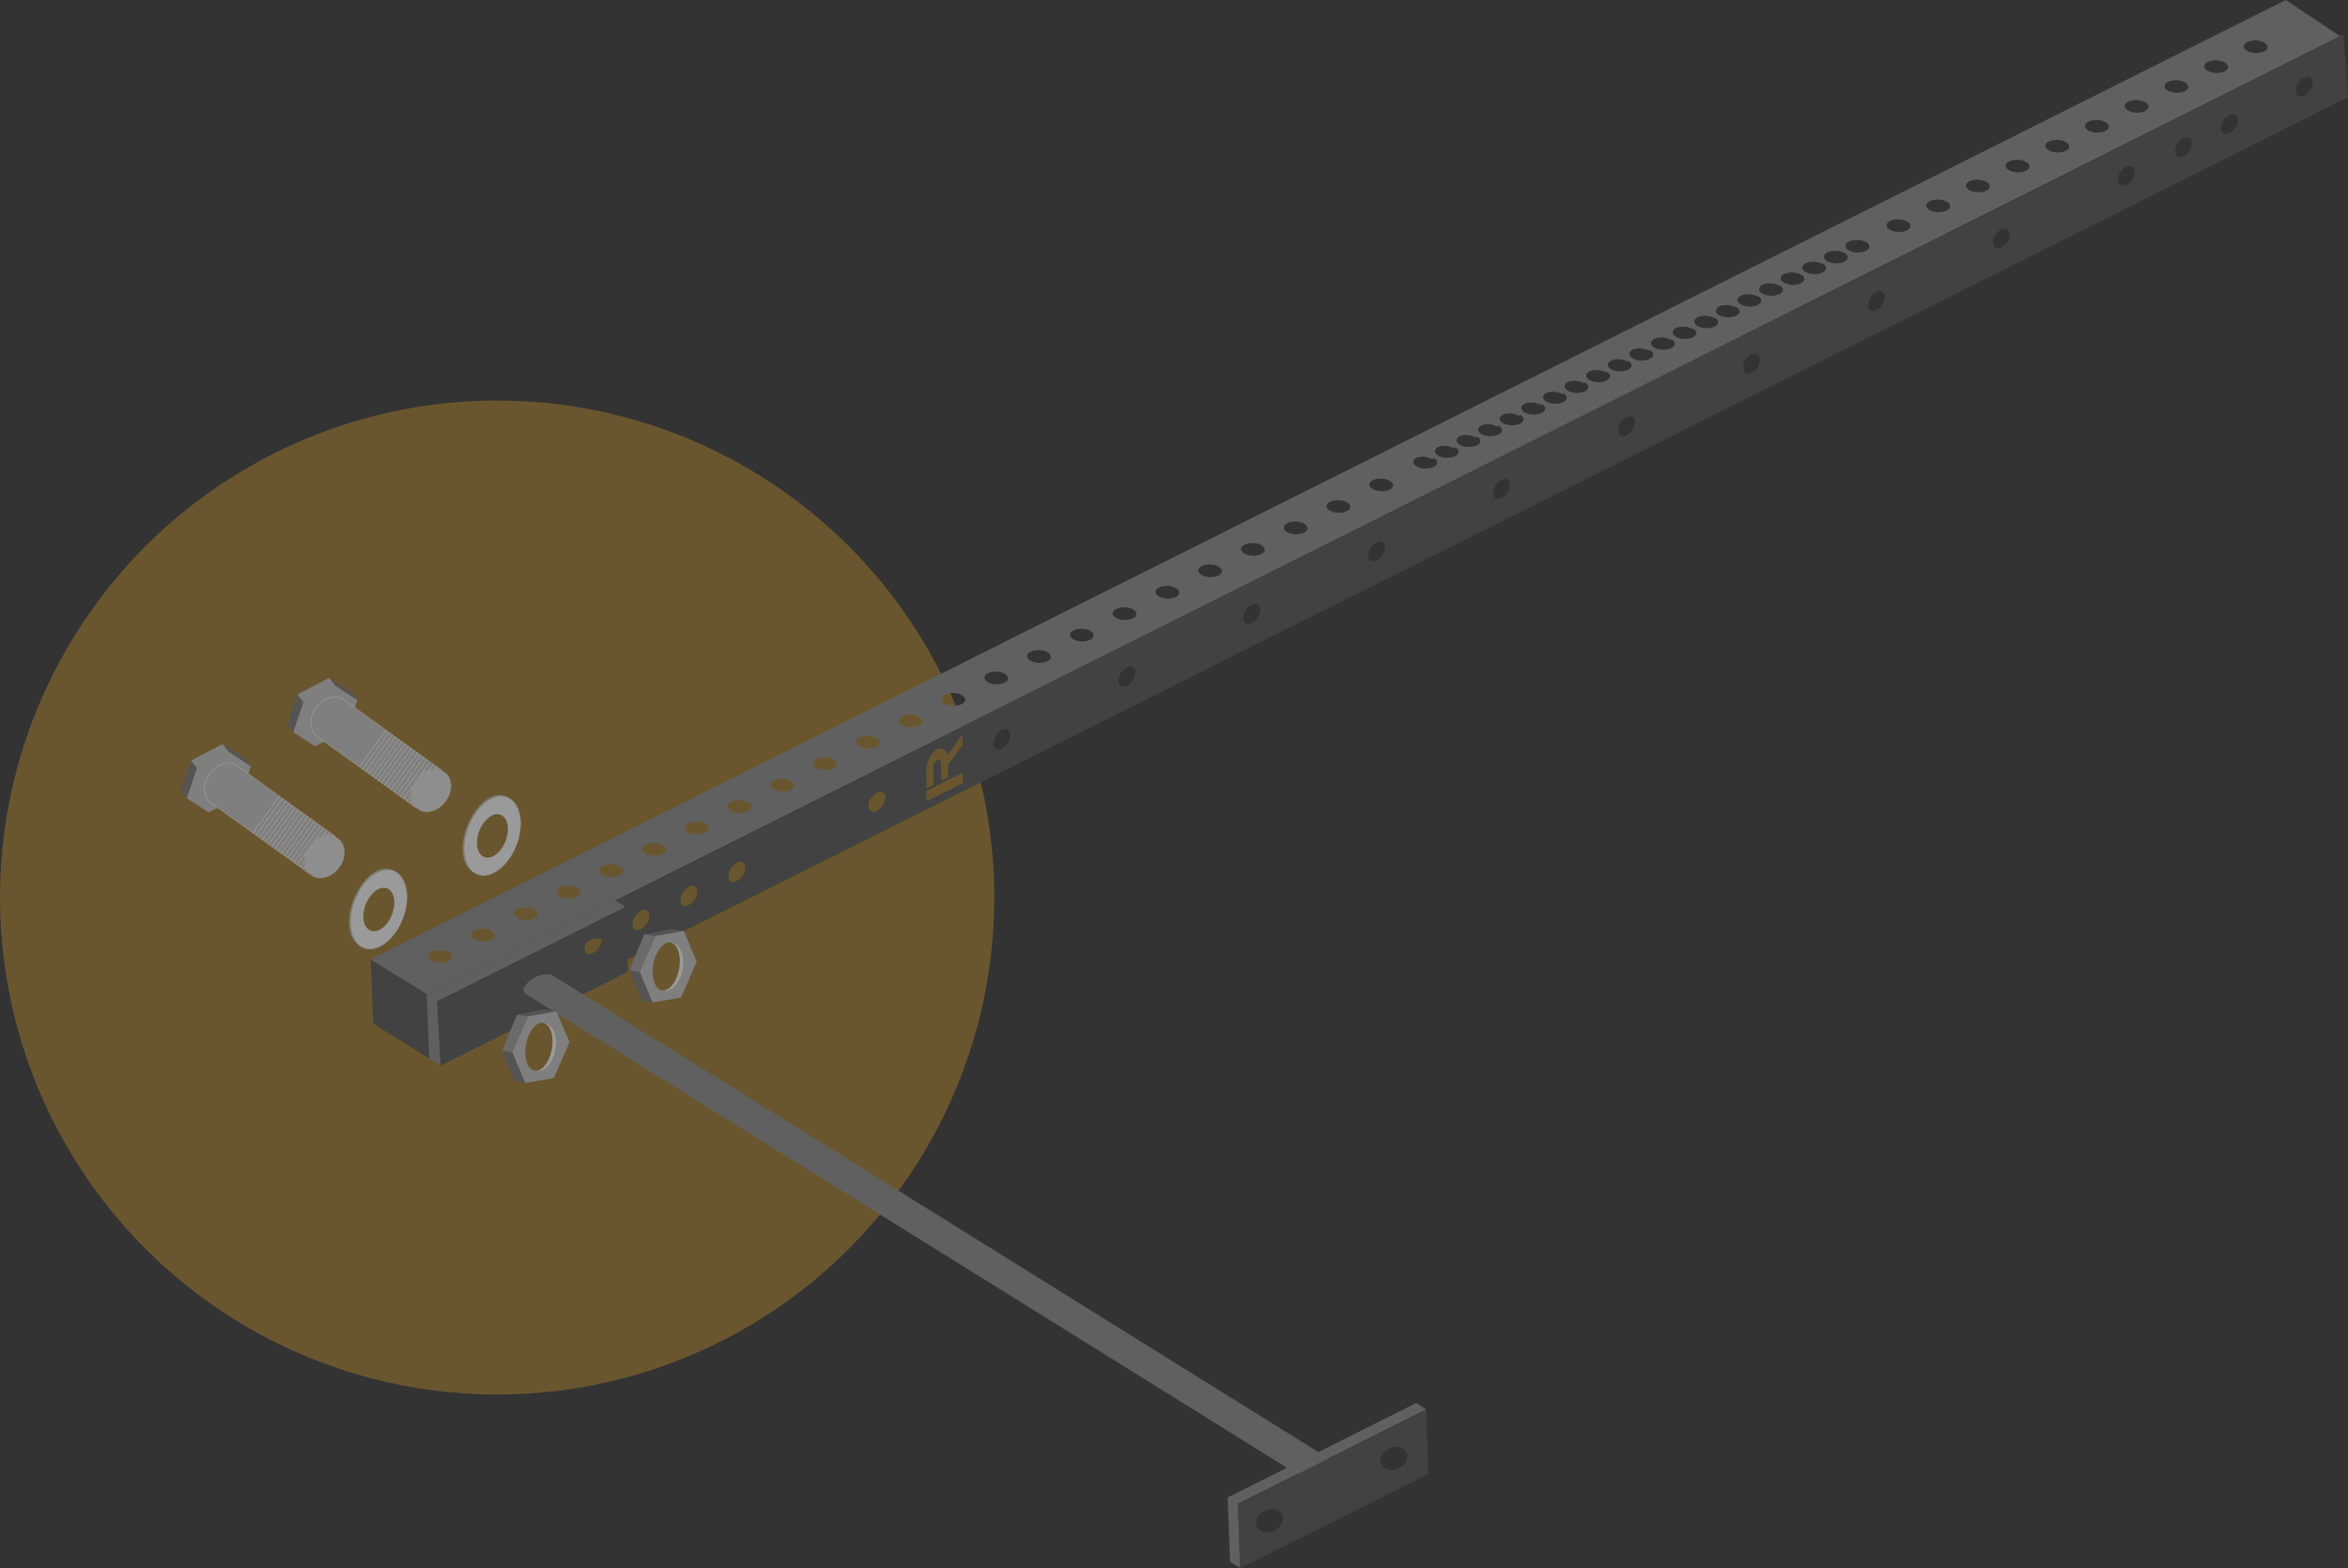 <svg xmlns="http://www.w3.org/2000/svg" viewBox="0 0 869.2 580.67"><rect x="0" y="0" width="869.2" height="580.67" fill="#333333" stroke="none"/><defs><style>.cls-1{fill:#ffb522;opacity:0.27;}.cls-2{fill:#606060;}.cls-3{fill:#424242;}.cls-4{fill:none;}.cls-5{fill:#545454;}.cls-10,.cls-6{fill:#7f7f7f;}.cls-7{fill:#6b6b6b;}.cls-8{fill:#9b9a9b;}.cls-9{fill:#7a7a7a;}.cls-10{stroke:#fff;stroke-miterlimit:10;stroke-width:0.05px;}.cls-11{fill:#c92d2d;}.cls-12{fill:#8e8e8e;}</style></defs><g id="Layer_2" data-name="Layer 2"><circle class="cls-1" cx="184.04" cy="332.35" r="184.04"/><path class="cls-2" d="M158.25,368.27,866.3,13.4,846.16,0,137.22,355.32ZM838.18,15.74c1.72,1,1.72,2.43,0,3.3a7.52,7.52,0,0,1-6.24-.16c-1.72-1-1.72-2.43,0-3.3A7.48,7.48,0,0,1,838.18,15.74Zm-14.69,7.37c1.72.95,1.71,2.43,0,3.29a7.44,7.44,0,0,1-6.24-.16c-1.72-.95-1.71-2.43,0-3.29A7.44,7.44,0,0,1,823.49,23.11Zm-14.7,7.36c1.72,1,1.71,2.43,0,3.3a7.48,7.48,0,0,1-6.24-.16c-1.72-1-1.71-2.43,0-3.3A7.52,7.52,0,0,1,808.79,30.47Zm-14.7,7.37c1.72.95,1.71,2.43,0,3.3a7.5,7.5,0,0,1-6.25-.17c-1.71-.95-1.71-2.43,0-3.29A7.44,7.44,0,0,1,794.09,37.84Zm-14.7,7.37c1.72.95,1.71,2.43,0,3.29a7.44,7.44,0,0,1-6.24-.16c-1.72-1-1.71-2.43,0-3.3A7.46,7.46,0,0,1,779.39,45.21ZM764.7,52.57c1.71,1,1.71,2.43,0,3.3a7.48,7.48,0,0,1-6.24-.16c-1.72-1-1.71-2.43,0-3.3A7.48,7.48,0,0,1,764.7,52.57ZM750,59.94c1.72,1,1.71,2.43,0,3.3a7.48,7.48,0,0,1-6.24-.17c-1.71-1-1.71-2.43,0-3.29A7.44,7.44,0,0,1,750,59.94ZM735.3,67.3c1.72,1,1.71,2.44,0,3.3a7.44,7.44,0,0,1-6.24-.16c-1.71-1-1.7-2.43,0-3.3A7.49,7.49,0,0,1,735.3,67.3Zm-14.7,7.37c1.72,1,1.71,2.43,0,3.3a7.45,7.45,0,0,1-6.23-.16c-1.72-1-1.71-2.44,0-3.3A7.45,7.45,0,0,1,720.6,74.67ZM705.91,82c1.71.95,1.7,2.43,0,3.3a7.46,7.46,0,0,1-6.23-.17c-1.72-1-1.71-2.43,0-3.3A7.48,7.48,0,0,1,705.91,82Zm-15.2,7.61c1.72,1,1.71,2.44,0,3.3a7.44,7.44,0,0,1-6.24-.16c-1.71-1-1.7-2.44,0-3.3A7.45,7.45,0,0,1,690.71,89.65Zm-8,4c1.71,1,1.7,2.44,0,3.3a7.42,7.42,0,0,1-6.23-.16c-1.71-1-1.7-2.43,0-3.3A7.46,7.46,0,0,1,682.69,93.67Zm-8,4c1.71,1,1.7,2.43,0,3.3a7.46,7.46,0,0,1-6.23-.17c-1.71-1-1.7-2.43,0-3.3A7.44,7.44,0,0,1,674.67,97.7Zm-8,4c1.72,1,1.71,2.43,0,3.3a7.46,7.46,0,0,1-6.23-.17c-1.72-1-1.71-2.43,0-3.3A7.42,7.42,0,0,1,666.64,101.72Zm-8,4c1.71,1,1.7,2.43,0,3.3a7.46,7.46,0,0,1-6.23-.17c-1.71-1-1.7-2.43,0-3.3A7.46,7.46,0,0,1,658.62,105.74Zm-8,4c1.71,1,1.7,2.43,0,3.3a7.42,7.42,0,0,1-6.23-.17c-1.71-1-1.7-2.43,0-3.3A7.46,7.46,0,0,1,650.6,109.76Zm-8,4c1.72,1,1.71,2.44,0,3.3a7.42,7.42,0,0,1-6.23-.17c-1.71-1-1.7-2.43,0-3.3A7.43,7.43,0,0,1,642.57,113.78Zm-8,4c1.71,1,1.7,2.44,0,3.3a7.43,7.43,0,0,1-6.22-.16c-1.72-1-1.7-2.44,0-3.31A7.46,7.46,0,0,1,634.55,117.8Zm-8,4c1.71,1,1.7,2.44,0,3.3a7.46,7.46,0,0,1-6.23-.16c-1.71-1-1.7-2.44,0-3.31A7.46,7.46,0,0,1,626.53,121.82Zm-8,4c1.71,1,1.7,2.44,0,3.3a7.42,7.42,0,0,1-6.23-.16c-1.71-1-1.7-2.44,0-3.31A7.46,7.46,0,0,1,618.51,125.84Zm-8,4c1.72,1,1.7,2.44,0,3.31a7.43,7.43,0,0,1-6.22-.17c-1.71-1-1.7-2.44,0-3.3A7.4,7.4,0,0,1,610.48,129.86Zm-8,4c1.71,1,1.7,2.44,0,3.31a7.46,7.46,0,0,1-6.23-.17c-1.71-1-1.69-2.44,0-3.3A7.45,7.45,0,0,1,602.46,133.88Zm-8,4c1.71,1,1.7,2.44,0,3.31a7.46,7.46,0,0,1-6.23-.17c-1.71-1-1.69-2.44,0-3.3A7.45,7.45,0,0,1,594.44,137.9Zm-8,4c1.71.95,1.69,2.43,0,3.3a7.42,7.42,0,0,1-6.23-.17c-1.71-1-1.7-2.44,0-3.3A7.42,7.42,0,0,1,586.42,141.93Zm-8,4c1.71,1,1.7,2.44,0,3.3a7.4,7.4,0,0,1-6.22-.17c-1.71-1-1.7-2.44,0-3.3A7.4,7.4,0,0,1,578.39,146Zm-8,4c1.71,1,1.7,2.44,0,3.3a7.42,7.42,0,0,1-6.23-.17c-1.71-1-1.69-2.44,0-3.3A7.4,7.4,0,0,1,570.37,150Zm-8,4c1.71,1,1.69,2.44,0,3.3a7.42,7.42,0,0,1-6.23-.17c-1.71-1-1.69-2.43,0-3.3A7.42,7.42,0,0,1,562.35,154Zm-8,4c1.71,1,1.7,2.44,0,3.31a7.43,7.43,0,0,1-6.22-.17c-1.71-1-1.7-2.44,0-3.31A7.39,7.39,0,0,1,554.32,158Zm-8,4c1.71,1,1.7,2.44,0,3.31a7.43,7.43,0,0,1-6.22-.17c-1.71-1-1.7-2.44,0-3.31A7.43,7.43,0,0,1,546.3,162Zm-8,4c1.71,1,1.69,2.44,0,3.31a7.46,7.46,0,0,1-6.23-.17c-1.71-1-1.69-2.44,0-3.31A7.43,7.43,0,0,1,538.28,166.05Zm-8,4c1.71,1,1.69,2.44,0,3.31a7.43,7.43,0,0,1-6.22-.17c-1.71-1-1.69-2.44,0-3.31A7.43,7.43,0,0,1,530.26,170.07ZM514.42,178c1.71,1,1.69,2.44,0,3.31a7.43,7.43,0,0,1-6.22-.18c-1.71-1-1.7-2.44,0-3.3A7.4,7.4,0,0,1,514.42,178ZM498.59,186c1.71,1,1.69,2.44,0,3.3a7.4,7.4,0,0,1-6.22-.17c-1.71-1-1.69-2.44,0-3.31A7.4,7.4,0,0,1,498.59,186Zm-15.84,7.93c1.71,1,1.69,2.44,0,3.31a7.39,7.39,0,0,1-6.22-.17c-1.71-1-1.69-2.44,0-3.31A7.37,7.37,0,0,1,482.75,193.88Zm-15.83,7.94c1.71,1,1.69,2.44,0,3.31a7.43,7.43,0,0,1-6.22-.18c-1.7-1-1.69-2.44,0-3.3A7.4,7.4,0,0,1,466.92,201.82Zm-15.84,7.93c1.71,1,1.69,2.45,0,3.31a7.37,7.37,0,0,1-6.21-.17c-1.71-1-1.69-2.44,0-3.31A7.41,7.41,0,0,1,451.08,209.75Zm-15.83,7.94c1.7,1,1.69,2.44,0,3.31a7.4,7.4,0,0,1-6.22-.17c-1.7-1-1.68-2.45,0-3.31A7.4,7.4,0,0,1,435.25,217.69Zm-15.83,7.94c1.7,1,1.68,2.44-.05,3.31a7.41,7.41,0,0,1-6.21-.18c-1.71-1-1.69-2.44,0-3.31A7.4,7.4,0,0,1,419.42,225.63Zm-15.84,7.93c1.7,1,1.69,2.45,0,3.31a7.4,7.4,0,0,1-6.22-.17c-1.7-1-1.68-2.45.05-3.31A7.37,7.37,0,0,1,403.58,233.56Zm-15.83,7.94c1.7,1,1.68,2.44-.05,3.31a7.34,7.34,0,0,1-6.21-.18c-1.7-1-1.68-2.44,0-3.31A7.43,7.43,0,0,1,387.75,241.5Zm-15.84,7.93c1.7,1,1.68,2.45,0,3.32a7.41,7.41,0,0,1-6.21-.18c-1.71-1-1.69-2.44,0-3.31A7.37,7.37,0,0,1,371.91,249.43Zm-15.83,7.94c1.7,1,1.68,2.45-.05,3.31a7.37,7.37,0,0,1-6.21-.17c-1.7-1-1.68-2.45.05-3.32A7.41,7.41,0,0,1,356.08,257.37Zm-15.84,7.94c1.7,1,1.68,2.44,0,3.31a7.34,7.34,0,0,1-6.21-.18c-1.7-1-1.68-2.44,0-3.31A7.34,7.34,0,0,1,340.24,265.31Zm-15.83,7.93c1.7,1,1.68,2.45-.05,3.32a7.41,7.41,0,0,1-6.21-.18c-1.7-1-1.68-2.45.05-3.31A7.37,7.37,0,0,1,324.41,273.24Zm-15.84,7.94c1.7,1,1.68,2.45-.05,3.31a7.35,7.35,0,0,1-6.2-.17c-1.7-1-1.68-2.45.05-3.32A7.39,7.39,0,0,1,308.57,281.18Zm-15.83,7.94c1.7,1,1.68,2.44-.05,3.31a7.34,7.34,0,0,1-6.21-.18c-1.7-1-1.67-2.45,0-3.31A7.34,7.34,0,0,1,292.74,289.12Zm-15.84,7.93c1.7,1,1.68,2.45,0,3.32a7.39,7.39,0,0,1-6.2-.18c-1.7-1-1.68-2.45.05-3.32A7.39,7.39,0,0,1,276.9,297.05ZM261.07,305c1.7,1,1.68,2.45-.05,3.31a7.34,7.34,0,0,1-6.21-.18c-1.69-1-1.67-2.45.06-3.31A7.31,7.31,0,0,1,261.07,305Zm-15.83,7.93c1.69,1,1.67,2.45-.06,3.32a7.31,7.31,0,0,1-6.2-.18c-1.7-1-1.67-2.45.05-3.32A7.41,7.41,0,0,1,245.24,312.92Zm-15.84,7.94c1.7,1,1.67,2.45-.05,3.32a7.39,7.39,0,0,1-6.2-.18c-1.7-1-1.68-2.45,0-3.32A7.35,7.35,0,0,1,229.4,320.86Zm-15.83,7.94c1.69,1,1.67,2.45-.06,3.31a7.31,7.31,0,0,1-6.2-.18c-1.7-1-1.67-2.45.06-3.31A7.32,7.32,0,0,1,213.57,328.8Zm-15.84,7.93c1.7,1,1.67,2.45,0,3.32a7.31,7.31,0,0,1-6.2-.18c-1.7-1-1.67-2.45.05-3.32A7.39,7.39,0,0,1,197.73,336.73Zm-15.83,7.94c1.69,1,1.67,2.45-.06,3.32a7.39,7.39,0,0,1-6.2-.18c-1.69-1-1.67-2.46.06-3.32A7.31,7.31,0,0,1,181.9,344.67Zm-15.84,7.94c1.7,1,1.67,2.45-.06,3.31a7.29,7.29,0,0,1-6.19-.18c-1.7-1-1.67-2.45.06-3.32A7.33,7.33,0,0,1,166.06,352.61Z"/><path class="cls-3" d="M159,392,869.2,36l-1.69-23.2L158.25,368.27Zm4.21-14.15a6.08,6.08,0,0,1,3.14-4.93c1.72-.87,3.13-.06,3.13,1.8a6.08,6.08,0,0,1-3.14,4.93C164.56,380.49,163.16,379.68,163.16,377.82Zm17.75-8.89A6.06,6.06,0,0,1,184,364c1.73-.87,3.14-.07,3.14,1.79a6.1,6.1,0,0,1-3.13,4.94C182.31,371.6,180.91,370.79,180.91,368.93ZM198.65,360a6.06,6.06,0,0,1,3.12-4.93c1.73-.87,3.14-.07,3.14,1.79a6.1,6.1,0,0,1-3.13,4.94C200.05,362.7,198.65,361.9,198.65,360Zm17.74-8.89a6.06,6.06,0,0,1,3.12-4.93c1.73-.87,3.14-.07,3.14,1.79a6,6,0,0,1-3.12,4.93C217.8,353.81,216.39,353,216.39,351.15Zm17.74-8.9a6.05,6.05,0,0,1,3.12-4.92c1.73-.87,3.14-.07,3.14,1.79a6.06,6.06,0,0,1-3.12,4.93C235.55,344.91,234.14,344.11,234.13,342.25Zm17.74-8.89a6.09,6.09,0,0,1,3.12-4.93c1.73-.86,3.14-.06,3.15,1.79a6.06,6.06,0,0,1-3.12,4.93C253.29,336,251.88,335.22,251.87,333.36Zm17.75-8.89a6.05,6.05,0,0,1,3.11-4.93c1.73-.86,3.14-.06,3.15,1.79a6.06,6.06,0,0,1-3.11,4.93C271,327.13,269.63,326.33,269.62,324.47Zm51.88-26a6,6,0,0,1,3.1-4.93c1.73-.86,3.15-.06,3.16,1.79a6,6,0,0,1-3.1,4.92C322.93,301.12,321.52,300.32,321.5,298.47Zm34.94-12.3,0,3.83-13.43,6.73,0-3.84ZM856.13,30.51a5.76,5.76,0,0,1-3,4.88c-1.73.86-3.19.09-3.25-1.74a5.76,5.76,0,0,1,3-4.88C854.61,27.91,856.06,28.68,856.13,30.51ZM828.4,44.41a5.79,5.79,0,0,1-3,4.88c-1.73.87-3.18.09-3.24-1.74a5.76,5.76,0,0,1,3-4.88C826.88,41.8,828.33,42.58,828.4,44.41Zm-17,8.52a5.79,5.79,0,0,1-3,4.88c-1.73.87-3.18.09-3.24-1.74a5.78,5.78,0,0,1,3-4.88C809.89,50.32,811.34,51.1,811.4,52.93Zm-21.15,10.6a5.79,5.79,0,0,1-3,4.88c-1.73.87-3.18.09-3.24-1.74a5.78,5.78,0,0,1,3-4.88C788.74,60.92,790.19,61.7,790.25,63.53ZM744,86.71a5.79,5.79,0,0,1-3,4.88c-1.73.87-3.17.09-3.23-1.74a5.84,5.84,0,0,1,3-4.89C742.5,84.1,744,84.88,744,86.71Zm-46.25,23.18a5.84,5.84,0,0,1-3,4.89c-1.73.87-3.18.08-3.23-1.75a5.83,5.83,0,0,1,3-4.89C696.26,107.27,697.7,108.05,697.75,109.89ZM651.5,133.07a5.84,5.84,0,0,1-3,4.89c-1.73.87-3.17.08-3.22-1.75a5.89,5.89,0,0,1,3-4.9C650,130.45,651.46,131.23,651.5,133.07Zm-46.24,23.18a5.9,5.9,0,0,1-3.06,4.9c-1.73.86-3.16.08-3.21-1.76a5.9,5.9,0,0,1,3.06-4.9C603.78,153.62,605.21,154.41,605.26,156.25ZM559,179.43a5.93,5.93,0,0,1-3.07,4.9c-1.73.87-3.16.08-3.19-1.76a5.91,5.91,0,0,1,3.06-4.91C557.54,176.8,559,177.59,559,179.43Zm-46.25,23.18a5.92,5.92,0,0,1-3.07,4.9c-1.73.87-3.16.08-3.19-1.76a5.91,5.91,0,0,1,3.07-4.91C511.3,200,512.72,200.77,512.76,202.61Zm-46.25,23.18a6,6,0,0,1-3.08,4.91c-1.73.87-3.15.07-3.18-1.77a5.93,5.93,0,0,1,3.08-4.91C465.06,223.15,466.48,223.94,466.51,225.79ZM420.26,249a6,6,0,0,1-3.09,4.91c-1.73.87-3.15.07-3.17-1.77a6,6,0,0,1,3.09-4.92C418.82,246.33,420.24,247.12,420.26,249ZM374,272.15a6,6,0,0,1-3.09,4.92c-1.73.86-3.15.07-3.17-1.78a6,6,0,0,1,3.1-4.92C372.57,269.5,374,270.3,374,272.15Zm-17.67,3.65L351,283.13v.78l0,4-2.57,1.29-.05-6.23c0-.16,0-.32,0-.46-.16-.94-.75-1.42-1.44-1.07a3.33,3.33,0,0,0-1.41,2.5,4,4,0,0,0,0,.49l.06,6.23L343,291.93l-.06-6.22v-.48h0c.12-3.29,1.83-6.69,3.95-7.75,1.73-.87,3.23.09,3.81,2.18L356.3,272Z"/><polygon class="cls-3" points="158.25 368.27 158.94 391.97 138.16 379.06 137.22 355.32 158.25 368.27"/><path class="cls-3" d="M163.12,394.6l69.42-34.8-1-24L158,368.4ZM225,349.5c1,2-.24,4.71-2.81,6s-5.47.69-6.49-1.34.25-4.71,2.82-6S224,347.48,225,349.5Zm-46.08,23.1c1,2-.24,4.7-2.81,6s-5.47.69-6.48-1.33.24-4.71,2.81-6S177.88,370.57,178.89,372.6Z"/><path class="cls-2" d="M198.17,361.9a10,10,0,0,1,4.67-1.18,3.4,3.4,0,0,1,1.6.41l293,182.41-11.62,5.83L194.64,368.08l-.06,0a1.63,1.63,0,0,1-.62-.66,2.49,2.49,0,0,1,.48-2.46A9.87,9.87,0,0,1,198.17,361.9Z"/><polygon class="cls-2" points="163.79 365.5 227.72 333.45 231.51 335.81 165.49 368.89 163.79 365.5"/><polygon class="cls-2" points="454.48 554.5 524.22 519.55 528 521.91 458.27 556.86 459.12 580.67 455.33 578.31 454.48 554.5"/><path class="cls-3" d="M459.12,580.67l69.63-34.89L528,521.91l-69.73,35Zm61.52-42.95c1,2-.25,4.71-2.82,6s-5.47.69-6.48-1.33.24-4.71,2.81-6S519.62,535.7,520.64,537.72Zm-46.08,23.1c1,2-.25,4.71-2.81,6s-5.47.69-6.49-1.33.25-4.71,2.81-6S473.54,558.79,474.56,560.82Z"/><polygon class="cls-2" points="157.99 368.4 163.79 365.5 165.49 368.89 161.78 370.76 161.89 373.4 163.12 394.6 158.94 391.97 158.04 370.06 157.99 368.4"/><polygon class="cls-4" points="242.6 346.59 238.59 355.71 242.59 346.6 242.6 346.59 242.6 346.59"/><polygon class="cls-5" points="242.6 346.59 242.6 346.59 242.6 346.59 242.59 346.6 238.53 345.96 248.72 344.04 253.21 344.75 253.17 344.75 253.17 344.75 242.6 346.59"/><path class="cls-6" d="M241.51,371.24h0v0l10.57-1.84,5.83-13.26-4.75-11.42-10.57,1.84-4,9.12-1.82,4.14,0,.07Zm.36-14.23c.9-4.89,3.76-8.47,6.4-8,.11,0,.21.06.32.09l.37,0c3,.55,4.75,5,3.85,9.86s-4.06,8.41-7.08,7.86l-.37-.1-.33,0C242.39,366.26,241,361.9,241.87,357Z"/><polygon class="cls-6" points="242.6 346.59 253.17 344.75 253.17 344.75 242.6 346.59 242.6 346.59"/><polygon class="cls-7" points="238.53 345.96 242.59 346.6 238.59 355.71 236.78 359.85 236.8 359.92 233.03 359.33 233 359.25 238.53 345.96"/><polygon class="cls-7" points="236.8 359.92 236.8 359.92 236.78 359.85 238.59 355.71 236.78 359.85 236.8 359.92"/><polygon class="cls-5" points="241.51 371.24 237.74 370.65 233.03 359.33 236.8 359.92 241.51 371.24"/><rect class="cls-5" x="239.16" y="359.45" height="12.26" transform="translate(-122 119.8) rotate(-22.57)"/><path class="cls-8" d="M251.42,358.75c.86-4.68-.41-8.87-2.83-9.64l.37,0c3,.55,4.75,5,3.85,9.86s-4.06,8.41-7.08,7.86l-.37-.1C247.9,366.91,250.57,363.44,251.42,358.75Z"/><path class="cls-9" d="M173.69,304.17c3.63-7.63,9.81-11.79,14.63-8.78l.27.2c-4.51-2.51-10.92,1.37-14.48,8.85s-2.91,15.75,1.38,18.74l-.3-.16C170.37,320,170.07,311.8,173.69,304.17Z"/><path class="cls-8" d="M190.49,314.66c-3.63,7.63-10.23,11.53-14.75,8.7a2.27,2.27,0,0,1-.25-.18C180.29,325.87,186.93,322.14,190.49,314.66Z"/><path class="cls-8" d="M188.59,295.59l.27.14c4.52,2.83,5.25,11.3,1.63,18.93C194,307.18,193.17,298.76,188.59,295.59Z"/><path class="cls-8" d="M175.49,323.18c4.8,2.69,11.44-1,15-8.52s2.68-15.9-1.9-19.07c-4.51-2.51-10.92,1.37-14.48,8.85S171.2,320.19,175.49,323.18Zm2.33-16.43c2-4.17,5.6-6.3,8.07-4.75s2.87,6.17.89,10.34-5.6,6.3-8.07,4.76S175.84,310.92,177.82,306.75Z"/><polygon class="cls-4" points="124.17 254 115.98 258.08 124.16 254.01 124.17 254 124.17 254"/><polygon class="cls-5" points="124.17 254 124.17 254 124.17 254 124.16 254.01 121.86 251.02 129.77 255.99 132.32 259.29 132.29 259.27 132.3 259.27 124.17 254"/><path class="cls-6" d="M108.51,271.08h0v0l8.13,5.27,11.9-5.92,3.76-11.17L124.17,254,116,258.08l-3.71,1.84,0,.07Z"/><polygon class="cls-6" points="124.17 254 132.3 259.27 132.29 259.27 124.17 254 124.17 254"/><polygon class="cls-6" points="121.86 251.02 124.16 254.01 115.98 258.08 112.27 259.92 112.25 259.99 110.11 257.21 110.13 257.14 121.86 251.02"/><polygon class="cls-7" points="112.25 259.99 112.25 259.99 112.27 259.92 115.98 258.08 112.27 259.92 112.25 259.99"/><polygon class="cls-5" points="108.51 271.08 106.37 268.3 110.11 257.21 112.25 259.99 108.51 271.08"/><polygon class="cls-5" points="112.25 259.99 108.51 271.08 108.51 271.08 112.25 259.99 112.25 259.99"/><rect class="cls-10" x="137.14" y="281.93" width="16.84" height="1.44" transform="translate(-168.86 235.58) rotate(-54.24)"/><rect class="cls-10" x="141.8" y="285.28" width="16.84" height="1.44" transform="translate(-169.65 240.76) rotate(-54.24)"/><rect class="cls-10" x="139.47" y="283.6" width="16.84" height="1.44" transform="translate(-169.25 238.17) rotate(-54.24)"/><rect class="cls-10" x="140.64" y="284.44" width="16.84" height="1.44" transform="translate(-169.45 239.47) rotate(-54.24)"/><rect class="cls-10" x="134.81" y="280.25" width="16.84" height="1.44" transform="translate(-168.47 233) rotate(-54.24)"/><rect class="cls-10" x="138.31" y="282.77" width="16.84" height="1.44" transform="translate(-169.06 236.88) rotate(-54.24)"/><rect class="cls-10" x="135.98" y="281.09" width="16.84" height="1.44" transform="translate(-168.67 234.29) rotate(-54.24)"/><path class="cls-10" d="M116.72,272.24l1.86,1.35L133.07,284l9.83-13.66-14.68-10.58-1.47-1.06c-3-1.49-7.21-.11-9.74,3.41S114.51,269.81,116.72,272.24Z"/><rect class="cls-10" x="130.15" y="276.89" width="16.84" height="1.44" transform="translate(-167.68 227.82) rotate(-54.24)"/><rect class="cls-10" x="132.48" y="278.57" width="16.84" height="1.44" transform="translate(-168.07 230.41) rotate(-54.24)"/><rect class="cls-10" x="133.65" y="279.41" width="16.84" height="1.44" transform="translate(-168.27 231.7) rotate(-54.24)"/><rect class="cls-10" x="131.32" y="277.73" width="16.84" height="1.44" transform="translate(-167.88 229.12) rotate(-54.24)"/><path class="cls-10" d="M153.79,299l-.92-.66.2-.28A6,6,0,0,0,153.79,299Z"/><path class="cls-10" d="M162.52,284.89l.19-.27.92.66A5.63,5.63,0,0,0,162.52,284.89Z"/><path class="cls-10" d="M152.4,296.49l-.69,1-1.17-.84,1.57-2.17A7.31,7.31,0,0,0,152.4,296.49Z"/><path class="cls-10" d="M158.82,285.11l1.56-2.16,1.17.83-.69,1A7.77,7.77,0,0,0,158.82,285.11Z"/><path class="cls-10" d="M159.22,282.11l-3.34,4.63a10.83,10.83,0,0,0-1.88,2,10.52,10.52,0,0,0-1.28,2.4l-3.34,4.64-1.17-.84,9.84-13.66Z"/><rect class="cls-10" x="144.13" y="286.96" width="16.84" height="1.44" transform="translate(-170.04 243.35) rotate(-54.24)"/><rect class="cls-10" x="142.97" y="286.12" width="16.84" height="1.44" transform="translate(-169.84 242.05) rotate(-54.24)"/><path class="cls-10" d="M155.88,286.74l3.34-4.63,1.16.84-1.56,2.16A9.13,9.13,0,0,0,155.88,286.74Z"/><path class="cls-10" d="M152.11,294.44l-1.57,2.17-1.16-.84,3.34-4.64A9.12,9.12,0,0,0,152.11,294.44Z"/><path class="cls-10" d="M153.07,298l-.2.28-1.16-.84.69-1A6.28,6.28,0,0,0,153.07,298Z"/><path class="cls-10" d="M160.86,284.74l.69-1,1.16.84-.19.27A6.54,6.54,0,0,0,160.86,284.74Z"/><path class="cls-11" d="M155.2,300l.26.19a5.82,5.82,0,0,1-.9-.52,6.24,6.24,0,0,1-.77-.68l.25.18Z"/><path class="cls-11" d="M163.88,285.46l-.25-.18a6.59,6.59,0,0,1,.89.51,5.65,5.65,0,0,1,.77.69l-.25-.18Z"/><path class="cls-12" d="M152.11,294.44a7,7,0,0,0,.29,2.05,6.35,6.35,0,0,0,.67,1.53,6.42,6.42,0,0,0,.72.93l.25.18,1.17.83.24.19a6.32,6.32,0,0,0,1.11.38,6.16,6.16,0,0,0,1.66.16,7.79,7.79,0,0,0,2-.38,9.69,9.69,0,0,0,4.82-3.62A9.8,9.8,0,0,0,167,291a8.05,8.05,0,0,0-.29-2.05,5.66,5.66,0,0,0-1.39-2.45l-.26-.19-1.16-.84-.26-.18a6,6,0,0,0-1.1-.39,6.19,6.19,0,0,0-1.67-.15,7.31,7.31,0,0,0-2,.37,9.13,9.13,0,0,0-2.94,1.63,10.21,10.21,0,0,0-1.88,2,11.42,11.42,0,0,0-1.29,2.4A9.32,9.32,0,0,0,152.11,294.44Z"/><polygon class="cls-4" points="195.46 376.35 191.45 385.48 195.45 376.36 195.46 376.35 195.46 376.35"/><polygon class="cls-5" points="195.46 376.35 195.46 376.35 195.46 376.35 195.45 376.36 191.39 375.72 201.58 373.81 206.07 374.51 206.03 374.52 206.03 374.51 195.46 376.35"/><path class="cls-6" d="M194.37,401h0v0L205,399.2l5.83-13.27L206,374.52l-10.57,1.83-4,9.13-1.82,4.14,0,.07Zm.36-14.23c.89-4.9,3.76-8.47,6.39-8a3,3,0,0,1,.32.09l.38,0c3,.55,4.75,5,3.85,9.85s-4.06,8.41-7.08,7.86a2.24,2.24,0,0,1-.37-.1l-.33,0C195.25,396,193.84,391.67,194.73,386.78Z"/><polygon class="cls-6" points="195.46 376.35 206.03 374.51 206.03 374.52 195.46 376.35 195.46 376.35"/><polygon class="cls-7" points="191.39 375.72 195.45 376.36 191.45 385.48 189.63 389.62 189.66 389.69 185.89 389.09 185.86 389.02 191.39 375.72"/><polygon class="cls-7" points="189.66 389.69 189.66 389.69 189.63 389.62 191.45 385.48 189.63 389.62 189.66 389.69"/><polygon class="cls-5" points="194.37 401.01 190.6 400.42 185.89 389.09 189.66 389.69 194.37 401.01"/><rect class="cls-5" x="192.02" y="389.22" height="12.26" transform="translate(-137.04 103.98) rotate(-22.57)"/><path class="cls-8" d="M204.28,388.52c.86-4.69-.41-8.87-2.84-9.64l.38,0c3,.55,4.75,5,3.85,9.85s-4.06,8.41-7.08,7.86a2.24,2.24,0,0,1-.37-.1C200.76,396.68,203.43,393.21,204.28,388.52Z"/><path class="cls-9" d="M131.64,331.4c3.62-7.63,9.8-11.79,14.62-8.78.1.06.18.13.27.19-4.51-2.5-10.92,1.37-14.47,8.85s-2.91,15.75,1.37,18.74c-.1-.06-.2-.1-.29-.16C128.32,347.23,128,339,131.64,331.4Z"/><path class="cls-8" d="M148.43,341.88c-3.62,7.63-10.22,11.53-14.75,8.7l-.25-.18C138.23,353.09,144.88,349.36,148.43,341.88Z"/><path class="cls-8" d="M146.53,322.81c.1.06.19.09.28.15,4.52,2.82,5.25,11.29,1.62,18.92C152,334.4,151.11,326,146.53,322.81Z"/><path class="cls-8" d="M133.43,350.4c4.8,2.69,11.45-1,15-8.52s2.68-15.9-1.9-19.07c-4.51-2.5-10.92,1.37-14.47,8.85S129.15,347.41,133.43,350.4ZM135.77,334c2-4.18,5.59-6.31,8.06-4.76s2.87,6.17.89,10.35-5.59,6.3-8.06,4.75S133.79,338.15,135.77,334Z"/><polygon class="cls-4" points="84.75 278.48 76.56 282.56 84.74 278.49 84.75 278.48 84.75 278.48"/><polygon class="cls-5" points="84.75 278.48 84.75 278.48 84.75 278.48 84.74 278.49 82.43 275.5 90.35 280.47 92.9 283.77 92.87 283.75 92.88 283.75 84.75 278.48"/><path class="cls-6" d="M69.09,295.56h0v0l8.13,5.27,11.9-5.92,3.76-11.18-8.12-5.27-8.19,4.08-3.71,1.84,0,.07Z"/><polygon class="cls-6" points="84.75 278.48 92.88 283.75 92.87 283.75 84.75 278.48 84.75 278.48"/><polygon class="cls-6" points="82.43 275.5 84.74 278.49 76.56 282.56 72.85 284.4 72.83 284.47 70.69 281.69 70.71 281.62 82.43 275.5"/><polygon class="cls-7" points="72.83 284.47 72.83 284.47 72.85 284.4 76.56 282.56 72.85 284.4 72.83 284.47"/><polygon class="cls-5" points="69.09 295.56 66.95 292.78 70.69 281.69 72.83 284.47 69.09 295.56"/><polygon class="cls-5" points="72.83 284.47 69.09 295.56 69.09 295.56 72.83 284.47 72.83 284.47"/><rect class="cls-10" x="97.72" y="306.4" width="16.84" height="1.44" transform="translate(-205.11 213.77) rotate(-54.24)"/><rect class="cls-10" x="102.38" y="309.76" width="16.84" height="1.44" transform="translate(-205.89 218.95) rotate(-54.24)"/><rect class="cls-10" x="100.05" y="308.08" width="16.84" height="1.44" transform="translate(-205.5 216.36) rotate(-54.24)"/><rect class="cls-10" x="101.22" y="308.92" width="16.84" height="1.44" transform="translate(-205.7 217.65) rotate(-54.24)"/><rect class="cls-10" x="95.39" y="304.73" width="16.84" height="1.44" transform="translate(-204.71 211.18) rotate(-54.24)"/><rect class="cls-10" x="98.89" y="307.24" width="16.84" height="1.44" transform="translate(-205.31 215.07) rotate(-54.24)"/><rect class="cls-10" x="96.56" y="305.57" width="16.84" height="1.44" transform="translate(-204.91 212.47) rotate(-54.24)"/><path class="cls-10" d="M77.3,296.72l1.86,1.35,14.49,10.42,9.83-13.65L88.8,284.26l-1.48-1.06c-3-1.5-7.2-.11-9.73,3.4S75.09,294.29,77.3,296.72Z"/><rect class="cls-10" x="90.73" y="301.37" width="16.84" height="1.44" transform="translate(-203.93 206) rotate(-54.24)"/><rect class="cls-10" x="93.06" y="303.05" width="16.84" height="1.44" transform="translate(-204.32 208.59) rotate(-54.24)"/><rect class="cls-10" x="94.23" y="303.89" width="16.84" height="1.44" transform="translate(-204.52 209.88) rotate(-54.24)"/><rect class="cls-10" x="91.9" y="302.21" width="16.84" height="1.44" transform="translate(-204.13 207.3) rotate(-54.24)"/><path class="cls-10" d="M114.37,323.42l-.92-.66.2-.27A5,5,0,0,0,114.37,323.42Z"/><path class="cls-10" d="M123.1,309.37l.19-.27.91.66A5.33,5.33,0,0,0,123.1,309.37Z"/><path class="cls-10" d="M113,321l-.69.95-1.17-.83,1.56-2.17A7.69,7.69,0,0,0,113,321Z"/><path class="cls-10" d="M119.4,309.59l1.56-2.17,1.17.84-.69,1A7.32,7.32,0,0,0,119.4,309.59Z"/><path class="cls-10" d="M119.8,306.58l-3.34,4.64a10.52,10.52,0,0,0-1.88,2,11,11,0,0,0-1.29,2.4L110,320.25l-1.17-.84,9.84-13.66Z"/><rect class="cls-10" x="104.71" y="311.44" width="16.84" height="1.44" transform="translate(-206.29 221.53) rotate(-54.24)"/><rect class="cls-10" x="103.55" y="310.6" width="16.84" height="1.44" transform="translate(-206.09 220.24) rotate(-54.24)"/><path class="cls-10" d="M116.46,311.22l3.34-4.64,1.16.84-1.56,2.17A9.13,9.13,0,0,0,116.46,311.22Z"/><path class="cls-10" d="M112.68,318.92l-1.56,2.17-1.16-.84,3.33-4.64A9.56,9.56,0,0,0,112.68,318.92Z"/><path class="cls-10" d="M113.65,322.49l-.2.27-1.16-.84L113,321A6.28,6.28,0,0,0,113.65,322.49Z"/><path class="cls-10" d="M121.44,309.22l.69-1,1.16.84-.19.27A6.58,6.58,0,0,0,121.44,309.22Z"/><path class="cls-11" d="M115.78,324.44l.25.18a5.35,5.35,0,0,1-.89-.51,5.06,5.06,0,0,1-.77-.69l.25.18Z"/><path class="cls-11" d="M124.46,309.94l-.26-.18a5.76,5.76,0,0,1,.9.51,5.59,5.59,0,0,1,.77.69l-.25-.18Z"/><path class="cls-12" d="M112.69,318.92A7,7,0,0,0,113,321a6.28,6.28,0,0,0,.67,1.52,6.51,6.51,0,0,0,.72.94l.25.17,1.17.84.24.19a6.32,6.32,0,0,0,1.11.38,6.16,6.16,0,0,0,1.66.16,7.79,7.79,0,0,0,2-.38,9.69,9.69,0,0,0,4.82-3.62,9.81,9.81,0,0,0,1.9-5.71,8.12,8.12,0,0,0-.29-2,7.39,7.39,0,0,0-.67-1.52,6.65,6.65,0,0,0-.73-.93l-.25-.18-1.16-.84-.26-.18a5.33,5.33,0,0,0-1.1-.39,6.19,6.19,0,0,0-1.67-.15,7.31,7.31,0,0,0-2,.37,9.29,9.29,0,0,0-2.94,1.62,10.57,10.57,0,0,0-1.88,2,11,11,0,0,0-1.29,2.4A9.32,9.32,0,0,0,112.69,318.92Z"/></g></svg>